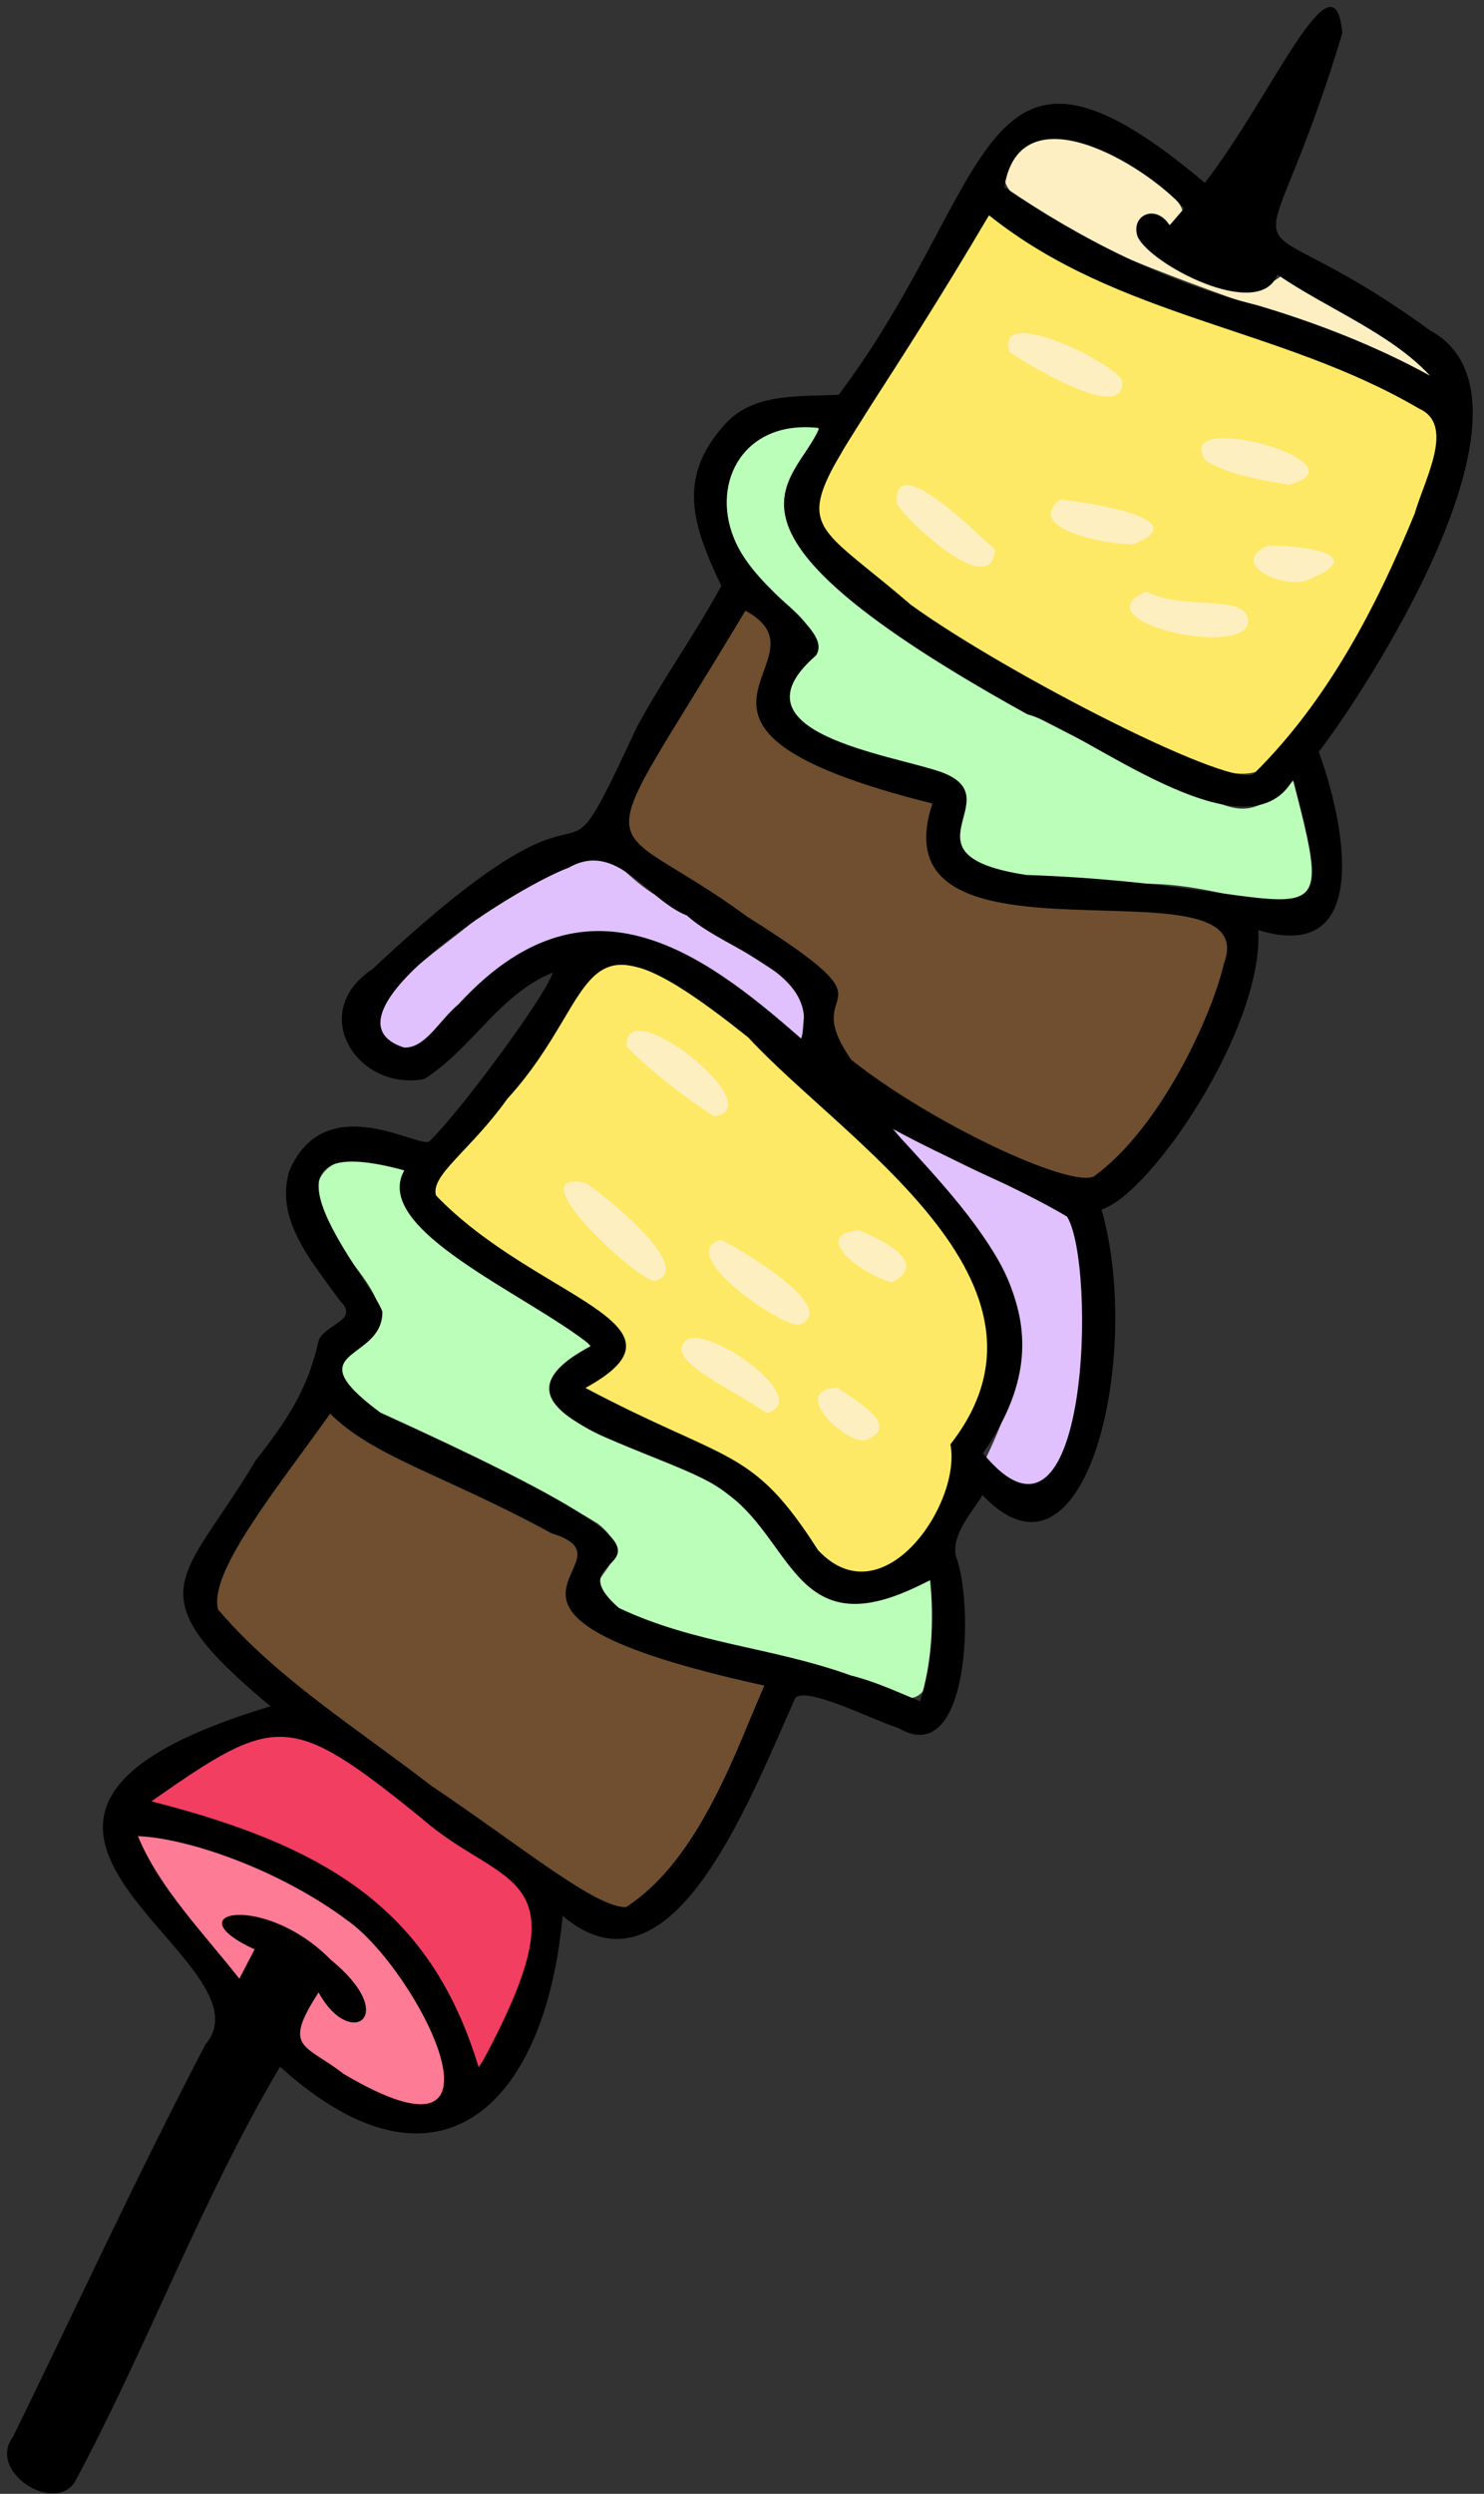 <svg viewBox="539.1 -65.137 1123.125 1886.736" xmlns="http://www.w3.org/2000/svg" overflow="visible" xmlns:xlink="http://www.w3.org/1999/xlink" width="1123.125px" height="1886.736px"><rect x="539.1" y="-65.137" width="1123.125" height="1886.736" fill="#333333" stroke="none"/><g id="Master/Solo/Dish" stroke="none" stroke-width="1" fill="none" fill-rule="evenodd"><g id="Dishes" transform="translate(-0, 0) scale(1 1)"><g id="Dishes/Stick BBQ" stroke="none" stroke-width="1" fill="none" fill-rule="evenodd"><g id="Stick-BBQ" transform="translate(1077.5, 878.5) rotate(-9) translate(-1077.5, -878.5) translate(408, 24)"><g id="Color" transform="translate(158, 65)"><path d="M704.57,208.667 C751.046,156.934 792.631,100.855 841.422,51 C961.655,162.744 1075.621,179.034 1144.984,240.389 C1207.781,270.477 1009.379,482.418 987.93,489.181 C963.502,537.908 808.214,389.921 786.243,380.517 C631.736,241.145 678.427,245.893 704.57,208.667 Z" id="Fill-1" fill="#FEE966"/><path d="M716.349,868.701 C718.727,923.432 697.774,936.59 673.449,971.639 C675.179,1011.054 606.798,1075.285 559.115,1050.074 C490.858,931.021 482.009,940.764 405.079,886.94 C390.183,875.51 412.654,867.531 419.875,855 C440.834,823.9 316.588,747.453 312.901,721.418 C296.015,706.354 391.173,637.056 393.01,625.432 C435.288,591.265 446.653,560.196 473.906,566.771 C558.152,580.654 725.104,827.579 716.895,855 L716.349,868.701 Z" id="Fill-3" fill="#FEE966"/><path d="M643.023,348.062 C550.787,426.775 727.997,473.007 729.806,485.605 C712.969,513.011 752.807,535.493 784.518,550.04 C929.172,607.446 967.866,574.949 927,655.5 C811.999,837.984 778.149,787.724 738,766 C699.812,734.309 640.823,693.957 616,647 C608.967,632.289 624.052,613.822 616,597.489 C582.498,550.33 541.108,525.235 500.071,482.021 C456.22,456.461 593.43,321.93 610,313" id="Fill-5" fill="#6F4F2F"/><path d="M388.652,998.207 C320.44,1062.878 463.531,1100.808 500,1123.678 C486.926,1154.136 470.985,1193.846 448.656,1222.09 C445.218,1225.829 444.96,1232.936 441.5,1237.051 C412.55,1271.483 372.136,1299.008 334.392,1252.033 C259.415,1180.369 189.336,1129.68 152.547,1091.793 C34.647,970.375 107.25,982.609 197.179,875.389 C209.865,855.474 220.451,887.744 234.003,895.823 C284.141,931.508 339.631,949.904 388.652,989.184 L388.652,998.207 Z" id="Fill-7" fill="#6F4F2F"/><path d="M637,1063.837 C623.393,1217.395 594.45,1123.62 504.588,1100.319 C288.623,1013.689 441.933,1034.624 393.752,982.383 C307.386,908.362 167.732,851.048 240.131,818.716 C290.254,797.513 203.806,730.789 224.797,695.473 C236.809,670.636 275.719,682.288 292.316,696.847 C277.931,716.825 294.463,737.83 309.741,754.415 C471.529,906.924 391.753,816.034 375.016,881.264 C391.273,921.853 442.716,930.227 475.369,959.146 C554.805,1017.766 516.414,1100.555 637,1063.837" id="Fill-9" fill="#BBFEB9"/><path d="M1003.52,508.537 C1021.201,659.199 970.244,583.871 879.428,569.316 C660.288,530.882 780.686,503.313 748.56,468.694 C706.785,439.811 577.979,411.635 661.388,355.344 C661.809,324.864 626.821,308.968 617.274,277.399 C594.334,234.669 621.063,178.446 673.179,186.841 C730.77,186.531 602.609,226.049 681.631,305.818 C741.977,380.195 817.166,433.317 896.144,487.856 C954.37,520.915 955.225,540.989 1003.52,508.537" id="Fill-11" fill="#BBFEB9"/><path d="M237.285,1190.461 C257.972,1213.488 292.491,1232.12 311,1256.73 C309.417,1304.202 273.553,1343.081 238.501,1376 C223.568,1231.524 120.192,1182.23 25,1136.335 C151.796,1072.785 161.052,1095.408 216,1153.417 C222.949,1160.753 228.465,1182.607 237.285,1190.461 Z" id="Fill-13" fill="#F23E61"/><path d="M63.863,1290.965 C49.994,1279.838 -35.046,1118.928 18.395,1150 C265.535,1226.496 285.84,1538.715 91.143,1339.77 C57.303,1311.411 78.046,1274.275 63.863,1290.965 Z" id="Fill-15" fill="#FE7B95"/><path d="M301.081,603.314 C249.456,571.516 354.648,531.825 378.229,513.66 C501.092,461.766 471.661,489.784 516.2,523.583 C629.315,626.274 612.387,598.067 603.572,647 C422.921,418.543 338.394,630.878 301.081,603.314 Z" id="Fill-17" fill="#E1C0FE"/><path d="M660,720 C767.701,805.824 775.457,787.35 783.163,813.131 C798.666,872.906 748.157,1078.329 691.769,979.558 C775.682,859.112 713.143,817.614 660,720" id="Fill-19" fill="#E1C0FE"/><path d="M1152.912,226 C1107.138,180.567 805.691,53.257 864.6,13.215 C903.458,-32.311 988.228,52.867 986.311,72.076 C983.237,73.83 974.044,86.915 969.738,74.177 C946.403,57.341 947.297,93.794 964.06,103.172 C994.722,130.31 1022.119,147.729 1053.223,130.8 C1091.28,163.081 1155.702,208.565 1152.912,226" id="Fill-21" fill="#FDEFC2"/><path d="M921,190.801 C918.866,224.417 849.747,164.928 840.361,155.934 C833.81,117.102 918.582,176.749 921,190.801" id="Fill-23" fill="#FDEFC0"/><path d="M913.782,351 C941.49,370.242 985.629,364.019 987,383.311 C987.179,415.672 858.549,365.608 913.782,351" id="Fill-25" fill="#FDEFC0"/><path d="M806,301.599 C797.624,339.748 744.48,271.202 738,255.913 C741.527,213.113 795.415,289.392 806,301.599" id="Fill-27" fill="#FDEFBF"/><path d="M1033.209,288 C1016.957,282.355 989.745,274.032 974.104,260.103 C953.092,216.002 1097.958,281.914 1033.209,288" id="Fill-29" fill="#FDEFC0"/><path d="M910.696,314 C894.453,312.868 828.363,290.014 860.871,272 C878.309,276.726 961.704,302.271 910.696,314" id="Fill-31" fill="#FDEFBF"/><path d="M1035.078,361.685 C1018.161,365.027 977.861,340.903 1010.196,331 C1031.411,333.915 1090.146,349.302 1035.078,361.685" id="Fill-33" fill="#FDEFC0"/><path d="M464.741,808 C450.818,803.59 374.637,707.679 425.015,726.426 C439.851,740.088 498.36,805.204 464.741,808" id="Fill-35" fill="#FDEFC0"/><path d="M472,629.675 C474.845,585.539 574.539,692.57 529.194,691.998 C509.188,674.446 487.938,651.631 472,629.675" id="Fill-37" fill="#FDEFC0"/><path d="M519.893,785 C533.129,794.978 601.193,850.009 567.951,858 C551.216,855.168 482.731,788.038 519.893,785" id="Fill-39" fill="#FDEFC0"/><path d="M533.246,920 C510.624,898.012 465.936,870.009 479.521,857.774 C492.58,839.737 572.515,915.374 533.246,920" id="Fill-41" fill="#FDEFC0"/><path d="M642.65,837 C628.435,832.831 582.944,793.138 623.327,794.014 C637.566,802.597 673.955,826.473 642.65,837" id="Fill-43" fill="#FDEFBF"/><path d="M603.397,952 C585.976,950.626 552.997,904.419 589.482,909.371 C599.261,920.454 634.592,945.555 603.397,952" id="Fill-45" fill="#FDEFBF"/></g><g id="Outline" fill="#000"><path d="M1145.846,134.173 C1120.794,95.443 1036.974,26.045 1013.994,96.931 C1064.485,144.606 1123.393,187.269 1189.326,215.346 C1230.338,234.902 1273.119,259.734 1309.846,288.343 C1285.606,251.951 1240.897,226.11 1207.717,194.694 C1188.703,227.995 1113.191,171.529 1107.651,149.575 C1105.014,132.718 1125.342,127.158 1132.968,145.107 C1137.452,141.299 1141.365,137.976 1145.846,134.173 M848.123,1040.567 C912.499,1150.115 955.521,912.208 938.952,873.655 C904.428,844.951 856.419,816.672 818.323,786.852 C879.69,879.05 931.891,953.695 848.123,1040.567 M761.307,709.227 C784.766,661.353 716.492,636.044 690.43,603.673 C662.589,587.305 647.012,539.238 607.981,553.892 C559.866,563.76 399.443,636.062 463.248,668.802 C479.046,672.32 493.014,652.499 509.26,642.955 C620,554.864 696.233,630.767 761.307,709.227 M287.703,1364.812 C253.381,1402.852 271.555,1401.644 296.754,1428.638 C420.99,1531.529 363.754,1358.382 317.403,1314.081 C273.756,1269.228 209.404,1234.321 171.161,1226.637 C180.816,1267.722 208.752,1306.858 230.067,1345.168 C235.257,1338.155 239.933,1331.834 244.955,1325.049 C187.866,1287.058 258.868,1283.26 300.631,1341.797 C346.522,1393.172 303.96,1411.26 287.703,1364.812 M185.3,1202.221 C314.987,1257.958 382.021,1318.862 398.559,1440.405 C505.119,1302.361 438.585,1311.276 385.134,1246.661 C299.15,1151.296 288.977,1151.715 185.3,1202.221 M1159.564,573.952 C1114.229,630.591 1006.851,510.038 968.818,493.696 C736.492,312.451 822.735,294.818 847.09,255.117 C792.552,239.617 759.553,281.834 770.307,327.498 C780.473,371.547 833.96,406.504 817.741,424.667 C741.624,471.889 862.424,507.564 897.655,526.682 C948.23,555.082 852.794,582.914 948.95,613.563 C1163.32,655.138 1173.466,715.105 1159.564,573.952 M449.035,760.678 C324.582,704.546 412.986,840.918 415.928,863.778 C410.222,901.513 345.066,880.285 402.495,938.844 C678.527,1121.061 504.56,1049.366 557.665,1113.069 C610.414,1149.064 667.089,1160.188 723.056,1190.948 C741.127,1198.714 754.341,1207.833 771.691,1218.417 C784.947,1192.193 791.849,1160.043 793.623,1128.94 C685.431,1166.887 697.341,1086.204 652.542,1040.903 C621.458,1003.425 460.014,950.556 568.181,913.875 C526.062,867.582 417.134,801.095 449.035,760.678 M364.844,933.701 C314.172,985.234 254.891,1038.234 257.885,1066.8 C293.429,1125.156 348.646,1172.965 396.032,1223.342 C457.806,1280.853 504.724,1334.339 527.549,1337.446 C588.842,1310.692 630.157,1229.89 657.212,1188.303 C411.394,1092.066 583.541,1082.223 516.203,1049.334 C442.78,992.827 392.604,971.625 364.844,933.701 M887.264,549.092 C663.241,454.01 833.626,431.177 770.235,382.867 C617.179,566.054 636.019,511.214 735.493,611.782 C843.237,705.988 763.501,664.023 796.317,731.031 C847.635,787.113 943.226,852.153 963.574,846.916 C1019.7,818.745 1071.944,739.051 1086.039,703.444 C1131.614,624.799 821.078,677.213 887.264,549.092 M558.689,944.697 C657.012,1018.45 676.017,1007.779 713.339,1093.367 C753.498,1152.991 826.399,1075.727 824.841,1030.054 C938.695,924.005 780.266,789.973 721.931,702.111 C604.256,573.025 621.549,649.808 534.472,719.457 C501.142,753.446 467.738,767.357 469.793,783.218 C532.292,872.818 654.74,910.192 558.689,944.697 M999.152,116.205 C807.435,348.625 804.637,291.502 894.432,397.794 C956.76,460.145 1119.634,579.38 1132.114,564.099 C1194.34,519.262 1241.906,455.647 1282.122,389.385 C1293.645,364.754 1323.078,328.004 1297.72,311.572 C1203.498,234.176 1083.186,208.456 999.152,116.205 M1164.32,117.509 C1223.729,62.072 1289.366,-44.369 1284.815,21.975 C1187.886,222.835 1178.832,117.954 1315.26,254.501 C1402.965,322.062 1218.874,522.032 1182.108,556.167 C1192.725,609.188 1198.665,722.609 1115.853,682.248 C1108.178,756.047 1004.71,866.479 965.584,872.547 C979.522,986.42 907.239,1165.64 842.819,1071.791 C835.629,1080.93 813.858,1097.88 815.802,1114.586 C823.623,1151.71 800.925,1275.685 752.513,1235.999 C733.023,1226.083 683.9,1190.346 677.949,1202.586 C628.987,1278.124 548.372,1416.847 479.173,1336.471 C442.544,1480.441 349.071,1538.921 250.101,1415.723 C175.752,1505.434 118.068,1608.895 47.446,1701.881 C27.886,1723.311 -17.17,1683.375 6.91,1660.349 C71.481,1568.326 130.237,1480.184 197.037,1390.146 C262.17,1334.245 -8.691,1185.202 285.611,1145.3 C195.329,1042.309 235.298,1042.073 303.697,959.753 C332.182,933.256 350.953,912.792 364.755,878.032 C370.912,865.997 398.539,867.844 385.543,850.541 C369.22,817.953 346.181,782.18 363.086,747.377 C400.879,687.784 465.785,749.499 471.851,741.479 C495.919,724.876 574.372,648.325 583.457,630.449 C540.532,640.539 514.61,677.451 474.84,694.786 C423.161,696.399 395.051,631.06 448.957,606.592 C667.945,457.917 580.679,597.391 675.385,456.938 C701.84,422.371 727.82,396.863 755.197,361.446 C740.166,311.113 735.753,275.217 775.804,242.123 C800.971,220.696 833.933,229.156 865.547,232.529 C1008.945,93.731 1016.561,-53.355 1164.32,117.509" id="Fill-47"/></g></g></g></g></g></svg>